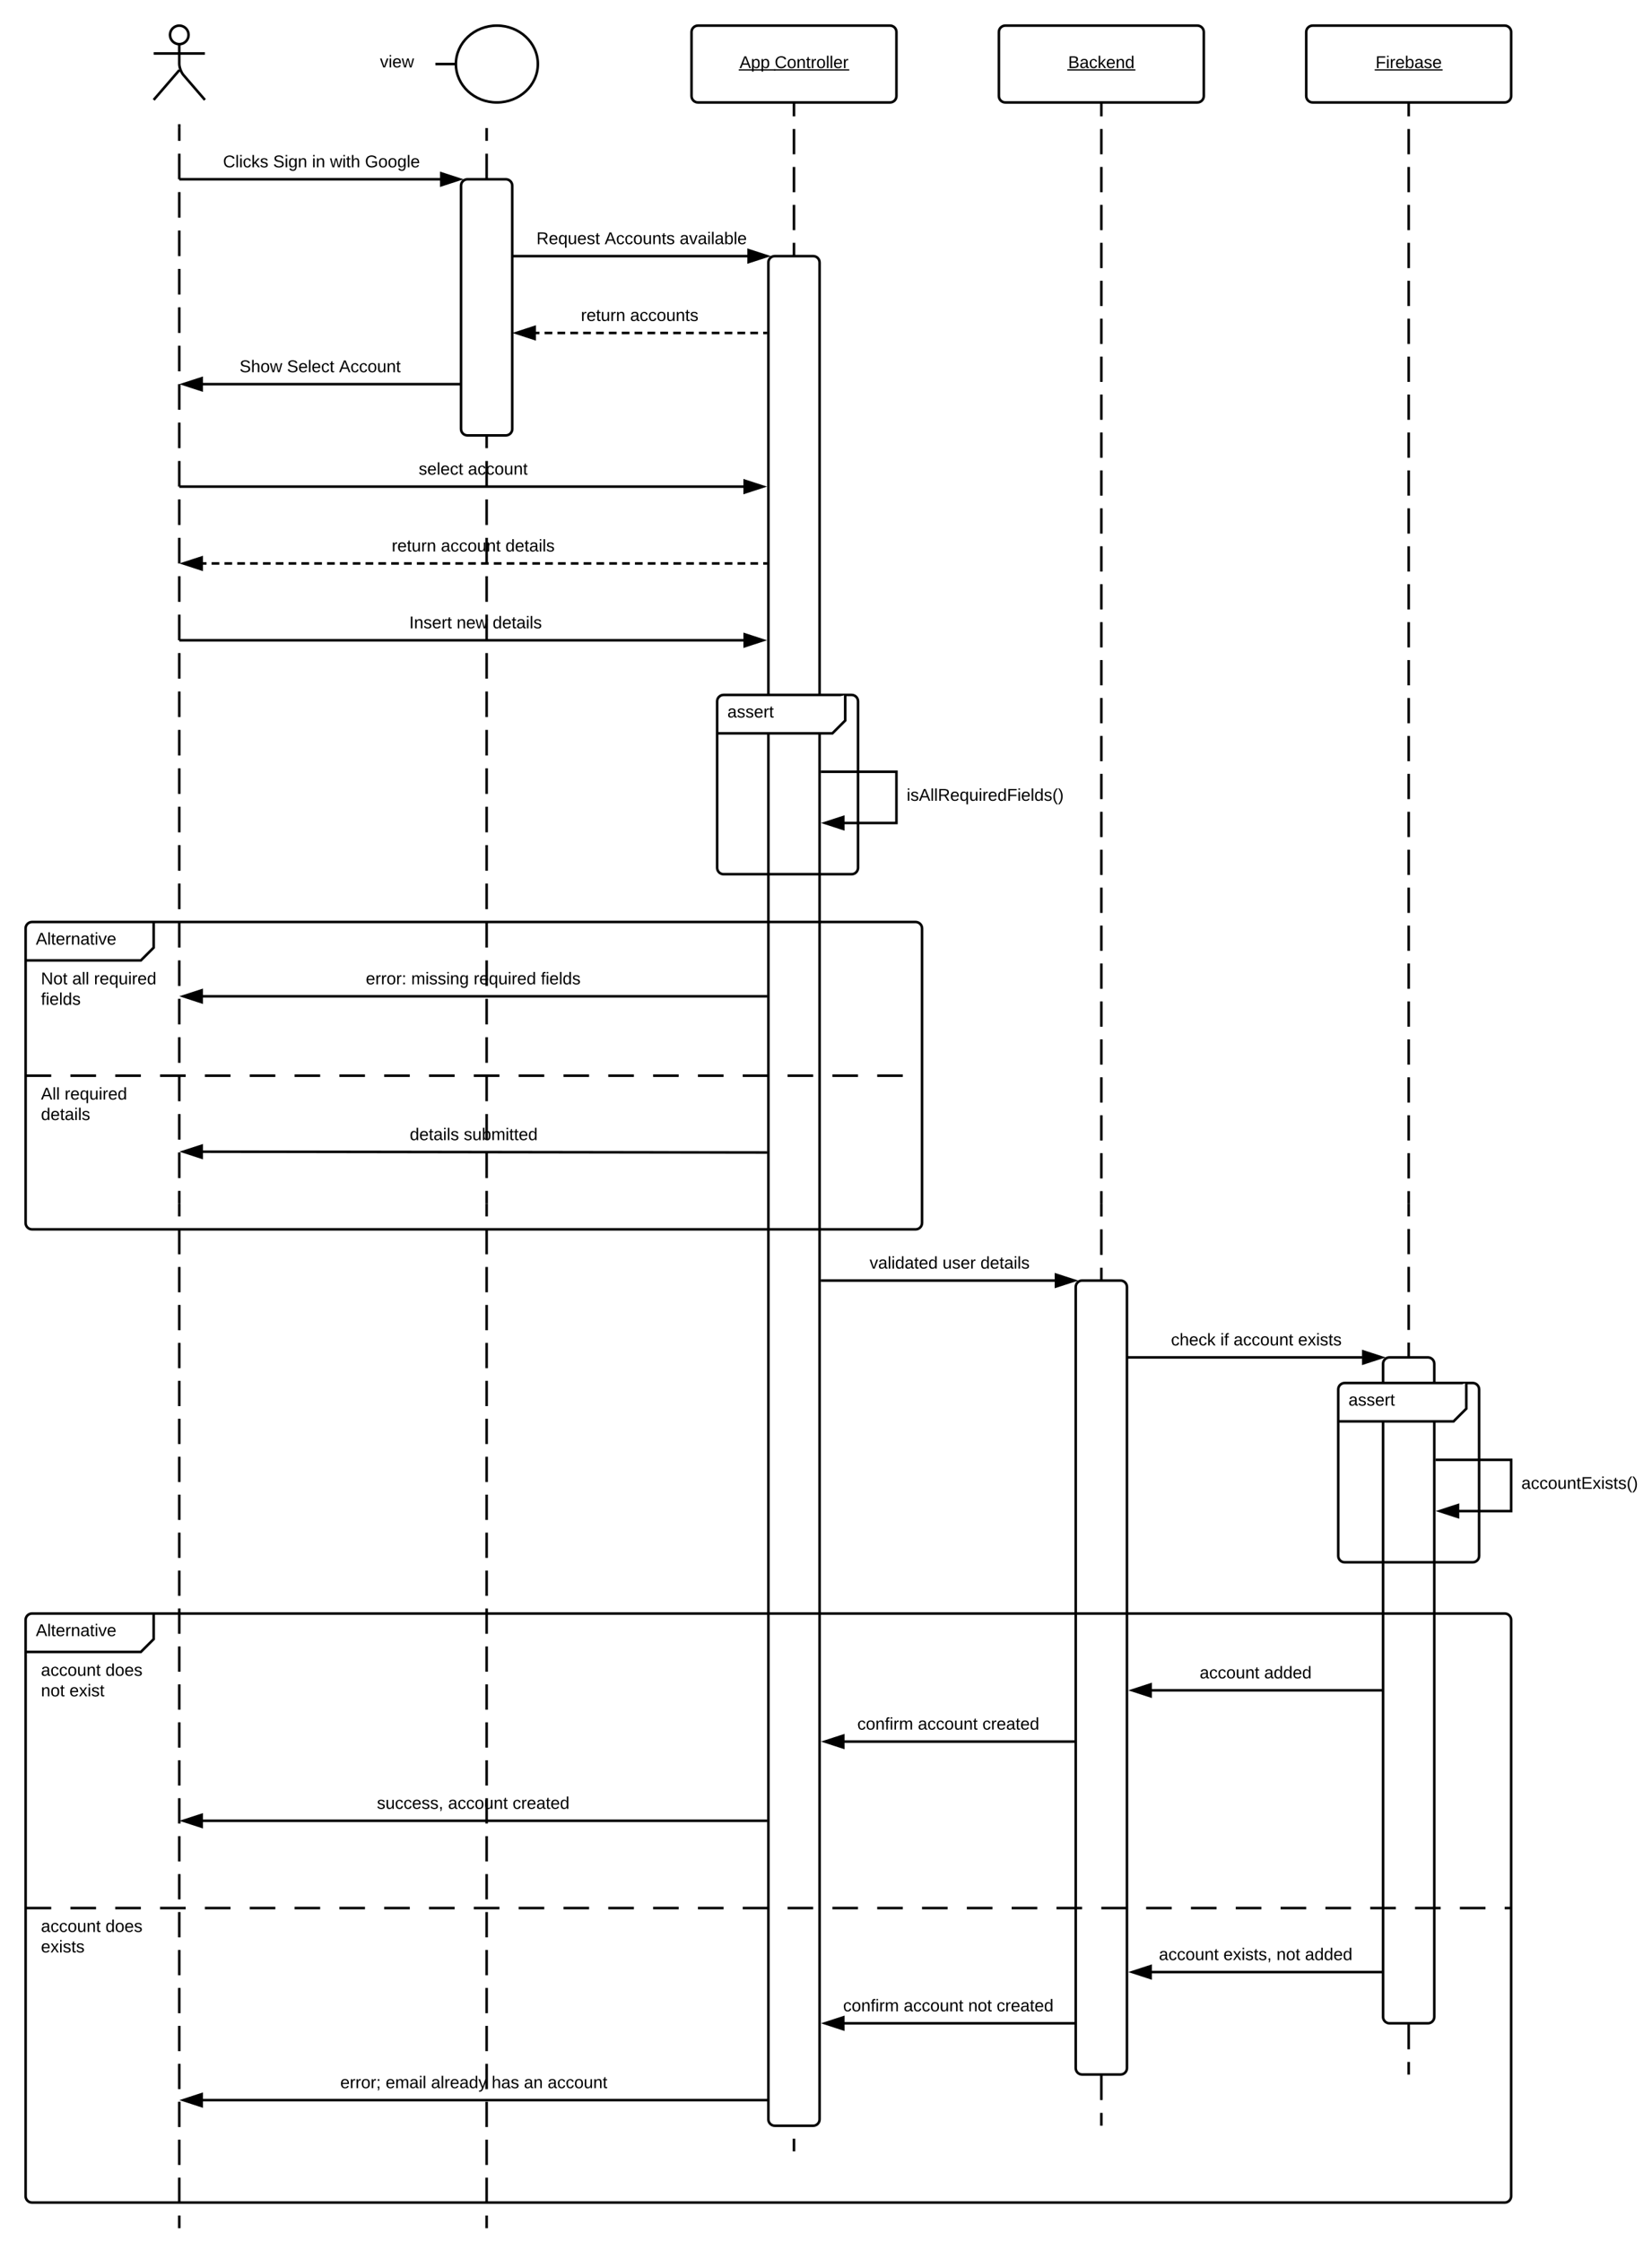 <svg xmlns="http://www.w3.org/2000/svg" xmlns:xlink="http://www.w3.org/1999/xlink" xmlns:lucid="lucid" width="1290" height="1751"><g transform="translate(-12 3760)" lucid:page-tab-id="0_0"><path d="M632-2820v740" fill="none"/><path d="M632-2820v9.87m0 9.86v19.74m0 9.86v19.74m0 9.86v19.74m0 9.86v19.74m0 9.86v19.74m0 9.86v19.74m0 9.86v19.74m0 9.86v19.74m0 9.86v19.74m0 9.86v19.74m0 9.86v19.74m0 9.86v19.74m0 9.86v19.74m0 9.86v19.74m0 9.86v19.74m0 9.86v19.74m0 9.86v19.74m0 9.86v19.74m0 9.86v19.74m0 9.86v19.74m0 9.86v19.74m0 9.86v19.74m0 9.86v19.74m0 9.86v19.74m0 9.86v9.87" stroke="#000" stroke-width="2" fill="none"/><path d="M159.25-3732.75c0 4-3.25 7.25-7.25 7.25s-7.25-3.25-7.25-7.25S148-3740 152-3740s7.25 3.25 7.25 7.25z" stroke="#000" stroke-width="2" fill="#fff"/><path d="M132-3735c0-2.76 2.24-5 5-5h30c2.76 0 5 2.24 5 5v48c0 2.76-2.24 5-5 5h-30c-2.76 0-5-2.24-5-5z" fill="none"/><path d="M152-3725.5v15.3c0 2.76 1.46 6.7 3.26 8.8L172-3682m-20-23.2l-20 23.2m0-36.25h40" stroke="#000" stroke-width="2" fill="none"/><path d="M152-3660v840" fill="none"/><path d="M152-3660v10m0 10v20m0 10v20m0 10v20m0 10v20m0 10v20m0 10v20m0 10v20m0 10v20m0 10v20m0 10v20m0 10v20m0 10v20m0 10v20m0 10v20m0 10v20m0 10v20m0 10v20m0 10v20m0 10v20m0 10v20m0 10v20m0 10v20m0 10v20m0 10v20m0 10v20m0 10v20m0 10v20m0 10v10" stroke="#000" stroke-width="2" fill="none"/><path d="M153-3660h-2v-3h2z"/><path d="M352-3710h16m64 0c0 16.57-14.33 30-32 30s-32-13.43-32-30 14.33-30 32-30 32 13.43 32 30z" stroke="#000" stroke-width="2" fill="#fff"/><path d="M352-3711.2h16v2.4h-16z" fill="none"/><path d="M552-3735c0-2.76 2.24-5 5-5h150c2.76 0 5 2.24 5 5v50c0 2.76-2.24 5-5 5H557c-2.76 0-5-2.24-5-5z" stroke="#000" stroke-width="2" fill="#fff"/><use xlink:href="#a" transform="matrix(1,0,0,1,552,-3740) translate(37.505 33.167)"/><use xlink:href="#b" transform="matrix(1,0,0,1,552,-3740) translate(64.912 33.167)"/><path d="M792-3735c0-2.76 2.24-5 5-5h150c2.76 0 5 2.24 5 5v50c0 2.76-2.24 5-5 5H797c-2.76 0-5-2.24-5-5z" stroke="#000" stroke-width="2" fill="#fff"/><use xlink:href="#c" transform="matrix(1,0,0,1,792,-3740) translate(54.079 33.167)"/><path d="M1032-3735c0-2.76 2.24-5 5-5h150c2.76 0 5 2.24 5 5v50c0 2.76-2.24 5-5 5h-150c-2.76 0-5-2.24-5-5z" stroke="#000" stroke-width="2" fill="#fff"/><use xlink:href="#d" transform="matrix(1,0,0,1,1032,-3740) translate(54.135 33.167)"/><path d="M392-3660v840" fill="none"/><path d="M392-3660v10m0 10v20m0 10v20m0 10v20m0 10v20m0 10v20m0 10v20m0 10v20m0 10v20m0 10v20m0 10v20m0 10v20m0 10v20m0 10v20m0 10v20m0 10v20m0 10v20m0 10v20m0 10v20m0 10v20m0 10v20m0 10v20m0 10v20m0 10v20m0 10v20m0 10v20m0 10v20m0 10v20m0 10v10" stroke="#000" stroke-width="2" fill="none"/><path d="M632-3679v859" fill="none"/><path d="M632-3679v9.87m0 9.88v19.74m0 9.87v19.74m0 9.9v19.74m0 9.87v19.76m0 9.87v19.75m0 9.87v19.75m0 9.87v19.75m0 9.87v19.74m0 9.87v19.76m0 9.87v19.75m0 9.87v19.75m0 9.87v19.75m0 9.88v19.74m0 9.88v19.74m0 9.88v19.74m0 9.88v19.74m0 9.88v19.75m0 9.87v19.75m0 9.87v19.75m0 9.87v19.75m0 9.86v19.75m0 9.88v19.75m0 9.87v19.75m0 9.87v19.75m0 9.87v19.75m0 9.86v19.75m0 9.9v19.73m0 9.88v19.75m0 9.88v9.87" stroke="#000" stroke-width="2" fill="none"/><path d="M633-3679h-2v-1h2z"/><path d="M612-3555c0-2.76 2.24-5 5-5h30c2.76 0 5 2.24 5 5v1450c0 2.76-2.24 5-5 5h-30c-2.76 0-5-2.24-5-5z" stroke="#000" stroke-width="2" fill="#fff"/><path d="M872-3679v859" fill="none"/><path d="M872-3679v9.87m0 9.88v19.74m0 9.87v19.74m0 9.9v19.74m0 9.87v19.76m0 9.87v19.75m0 9.87v19.75m0 9.87v19.75m0 9.87v19.74m0 9.87v19.76m0 9.87v19.75m0 9.87v19.75m0 9.87v19.75m0 9.88v19.74m0 9.88v19.74m0 9.88v19.74m0 9.88v19.74m0 9.88v19.75m0 9.87v19.75m0 9.87v19.75m0 9.87v19.75m0 9.86v19.75m0 9.88v19.75m0 9.87v19.75m0 9.87v19.75m0 9.87v19.75m0 9.86v19.75m0 9.9v19.73m0 9.88v19.75m0 9.88v9.87" stroke="#000" stroke-width="2" fill="none"/><path d="M873-3679h-2v-1h2z"/><path d="M1112-3679v859" fill="none"/><path d="M1112-3679v9.87m0 9.88v19.74m0 9.87v19.74m0 9.9v19.74m0 9.87v19.76m0 9.87v19.75m0 9.87v19.75m0 9.87v19.75m0 9.87v19.74m0 9.87v19.76m0 9.87v19.75m0 9.87v19.75m0 9.87v19.75m0 9.88v19.74m0 9.88v19.74m0 9.88v19.74m0 9.88v19.74m0 9.88v19.75m0 9.87v19.75m0 9.87v19.75m0 9.87v19.75m0 9.86v19.75m0 9.88v19.75m0 9.87v19.75m0 9.87v19.75m0 9.87v19.75m0 9.86v19.75m0 9.9v19.73m0 9.88v19.75m0 9.88v9.87" stroke="#000" stroke-width="2" fill="none"/><path d="M1113-3679h-2v-1h2z"/><path d="M152-3620h203.84" stroke="#000" stroke-width="2" fill="none"/><path d="M370.84-3620l-14.27 4.64v-9.28z" stroke="#000" stroke-width="2"/><use xlink:href="#e" transform="matrix(1,0,0,1,186.148,-3640) translate(0 10.667)"/><use xlink:href="#f" transform="matrix(1,0,0,1,186.148,-3640) translate(39.148 10.667)"/><use xlink:href="#g" transform="matrix(1,0,0,1,186.148,-3640) translate(69.481 10.667)"/><use xlink:href="#h" transform="matrix(1,0,0,1,186.148,-3640) translate(83.519 10.667)"/><use xlink:href="#i" transform="matrix(1,0,0,1,186.148,-3640) translate(110.852 10.667)"/><path d="M372-3615c0-2.76 2.24-5 5-5h30c2.76 0 5 2.24 5 5v190c0 2.76-2.24 5-5 5h-30c-2.76 0-5-2.24-5-5z" stroke="#000" stroke-width="2" fill="#fff"/><path d="M292-3735c0-2.76 2.24-5 5-5h50c2.76 0 5 2.24 5 5v50c0 2.76-2.24 5-5 5h-50c-2.76 0-5-2.24-5-5z" stroke="#000" stroke-opacity="0" stroke-width="2" fill="#fff" fill-opacity="0"/><use xlink:href="#j" transform="matrix(1,0,0,1,297,-3735) translate(11.704 27.667)"/><path d="M152-2820v800" fill="none"/><path d="M152-2820v9.88m0 9.87v19.76m0 9.88v19.76m0 9.87v19.77m0 9.87v19.76m0 9.87v19.75m0 9.88v19.75m0 9.88v19.75m0 9.88v19.75m0 9.9v19.74m0 9.88v19.75m0 9.88v19.75m0 9.88v19.75m0 9.88v19.76m0 9.88v19.75m0 9.87v19.75m0 9.88v19.75m0 9.88v19.75m0 9.88v19.75m0 9.9v19.74m0 9.88v19.75m0 9.88v19.75m0 9.88v19.75m0 9.87v19.76m0 9.87v19.76m0 9.86v19.76m0 9.87v19.75m0 9.87v9.88" stroke="#000" stroke-width="2" fill="none"/><path d="M872-2820v720" fill="none"/><path d="M872-2820v10m0 10v20m0 10v20m0 10v20m0 10v20m0 10v20m0 10v20m0 10v20m0 10v20m0 10v20m0 10v20m0 10v20m0 10v20m0 10v20m0 10v20m0 10v20m0 10v20m0 10v20m0 10v20m0 10v20m0 10v20m0 10v20m0 10v20m0 10v20m0 10v10" stroke="#000" stroke-width="2" fill="none"/><path d="M1112-2820v680" fill="none"/><path d="M1112-2820v9.86m0 9.85v19.72m0 9.86v19.7m0 9.86v19.7m0 9.87v19.72m0 9.85v19.7m0 9.87v19.7m0 9.86v19.7m0 9.87v19.7m0 9.86v19.7m0 9.87v19.7m0 9.86v19.7m0 9.87v19.7m0 9.86v19.7m0 9.86v19.7m0 9.86v19.7m0 9.87v19.7m0 9.85v19.7m0 9.87v19.7m0 9.86v19.7m0 9.87v19.7m0 9.86v19.72m0 9.86v19.7m0 9.86v9.86" stroke="#000" stroke-width="2" fill="none"/><path d="M392-2820v800" fill="none"/><path d="M392-2820v9.88m0 9.87v19.76m0 9.88v19.76m0 9.87v19.77m0 9.87v19.76m0 9.87v19.75m0 9.88v19.75m0 9.88v19.75m0 9.88v19.75m0 9.9v19.74m0 9.88v19.75m0 9.88v19.75m0 9.88v19.75m0 9.88v19.76m0 9.88v19.75m0 9.87v19.75m0 9.88v19.75m0 9.88v19.75m0 9.88v19.75m0 9.9v19.74m0 9.88v19.75m0 9.88v19.75m0 9.88v19.75m0 9.87v19.76m0 9.87v19.76m0 9.86v19.76m0 9.87v19.75m0 9.87v9.88M412-3560h183.84" stroke="#000" stroke-width="2" fill="none"/><path d="M610.84-3560l-14.27 4.64v-9.28z"/><path d="M614.07-3560l-18.5 6v-12zm-16.5 3.26l10.03-3.26-10.03-3.26z"/><use xlink:href="#k" transform="matrix(1,0,0,1,430.888,-3580) translate(0 10.667)"/><use xlink:href="#l" transform="matrix(1,0,0,1,430.888,-3580) translate(53.296 10.667)"/><use xlink:href="#m" transform="matrix(1,0,0,1,430.888,-3580) translate(111.815 10.667)"/><path d="M430.24-3500H611" fill="none"/><path d="M430.24-3500h3m4.03 0h6.02m4 0h6.03m4.02 0h6.03m4 0h6.04m4.02 0h6.02m4.02 0h6.02m4.02 0h6.03m4 0h6.04m4 0h6.03m4.02 0h6.02m4.02 0h6.02m4 0h6.04m4.02 0h6.02m4.02 0h6.02m4.02 0h6.03m4 0h6.03m4 0h6.04m4.02 0h3" stroke="#000" stroke-width="2" fill="none"/><path d="M415.24-3500l14.26-4.64v9.28z" stroke="#000" stroke-width="2"/><path d="M612-3499h-1v-2h1z"/><use xlink:href="#n" transform="matrix(1,0,0,1,465.611,-3520) translate(0 10.667)"/><use xlink:href="#o" transform="matrix(1,0,0,1,465.611,-3520) translate(38.444 10.667)"/><path d="M170.24-3460H372" stroke="#000" stroke-width="2" fill="none"/><path d="M155.24-3460l14.26-4.64v9.28z" stroke="#000" stroke-width="2"/><use xlink:href="#p" transform="matrix(1,0,0,1,199.074,-3480) translate(0 10.667)"/><use xlink:href="#q" transform="matrix(1,0,0,1,199.074,-3480) translate(37 10.667)"/><use xlink:href="#r" transform="matrix(1,0,0,1,199.074,-3480) translate(77.704 10.667)"/><path d="M152-3380h440.76" stroke="#000" stroke-width="2" fill="none"/><path d="M607.76-3380l-14.26 4.64v-9.28z"/><path d="M611-3380l-18.5 6v-12zm-16.5 3.26l10.03-3.26-10.03-3.26z"/><use xlink:href="#s" transform="matrix(1,0,0,1,338.926,-3400) translate(0 10.667)"/><use xlink:href="#t" transform="matrix(1,0,0,1,338.926,-3400) translate(38.481 10.667)"/><path d="M170.24-3320H611" fill="none"/><path d="M170.24-3320h3m4 0h6.02m4 0h6.02m4 0h6m4.02 0h6m4.02 0h6m4.02 0h6m4 0h6.02m4 0h6.02m4 0h6.02m4 0h6m4.02 0h6m4.02 0h6m4.02 0h6m4 0h6.02m4 0h6.02m4 0h6.02m4 0h6.02m4 0h6m4.02 0h6m4.02 0h6m4.02 0h6m4 0h6.02m4 0h6.02m4 0h6.02m4 0h6.02m4 0h6m4.02 0h6m4.02 0h6m4 0h6.02m4 0h6.02m4 0h6.02m4 0h6.02m4 0h6m4.02 0h6m4.02 0h6m4.02 0h6m4 0h6.02m4 0h6.02m4 0h6.02m4 0h6.02m4 0h6m4.02 0h6m4.02 0h6m4 0H611" stroke="#000" stroke-width="2" fill="none"/><path d="M155.24-3320l14.26-4.64v9.28z" stroke="#000" stroke-width="2"/><path d="M612-3319h-1v-2h1z"/><use xlink:href="#n" transform="matrix(1,0,0,1,317.87,-3340) translate(0 10.667)"/><use xlink:href="#u" transform="matrix(1,0,0,1,317.87,-3340) translate(38.444 10.667)"/><use xlink:href="#v" transform="matrix(1,0,0,1,317.87,-3340) translate(88.815 10.667)"/><path d="M152-3260h440.76" stroke="#000" stroke-width="2" fill="none"/><path d="M607.76-3260l-14.26 4.64v-9.28z" stroke="#000" stroke-width="2"/><use xlink:href="#w" transform="matrix(1,0,0,1,327.87,-3280) translate(0 10.667)"/><use xlink:href="#x" transform="matrix(1,0,0,1,327.87,-3280) translate(3.704 10.667)"/><use xlink:href="#y" transform="matrix(1,0,0,1,327.87,-3280) translate(40.704 10.667)"/><use xlink:href="#v" transform="matrix(1,0,0,1,327.87,-3280) translate(68.815 10.667)"/><path d="M572-3212.33c0-2.76 2.24-5 5-5h90c2.76 0 5 2.24 5 5v10c0 2.76-1.58 6.58-3.54 8.53l-2.92 2.93c-1.96 1.95-5.78 3.54-8.54 3.54h-80c-2.76 0-5-2.24-5-5z" fill="#fff"/><path d="M572-3212.33c0-2.76 2.24-5 5-5h100c2.76 0 5 2.24 5 5v130c0 2.76-2.24 5-5 5H577c-2.76 0-5-2.24-5-5z" stroke="#000" stroke-width="2" fill="none"/><path d="M672-3217.33v20l-10 10h-90" stroke="#000" stroke-width="2" fill="#fff"/><use xlink:href="#z" transform="matrix(1,0,0,1,580,-3217.333) translate(0 17.667)"/><path d="M653-3157.33h59v40h-40.76" stroke="#000" stroke-width="2" fill="none"/><path d="M656.24-3117.33l14.26-4.64v9.27z" stroke="#000" stroke-width="2"/><use xlink:href="#A" transform="matrix(1,0,0,1,720,-3145.333) translate(0 10.667)"/><path d="M32-3035c0-2.76 2.24-5 5-5h90c2.76 0 5 2.24 5 5v10c0 2.76-1.58 6.58-3.54 8.54l-2.92 2.92c-1.96 1.96-5.78 3.54-8.54 3.54H37c-2.76 0-5-2.24-5-5z" fill="#fff"/><path d="M132-3040v20l-10 10H32" stroke="#000" stroke-width="2" fill="none"/><path d="M32-3035c0-2.76 2.24-5 5-5h690c2.76 0 5 2.24 5 5v230c0 2.76-2.24 5-5 5H37c-2.76 0-5-2.24-5-5zM32-2920h20m15 0h20m15 0h20m15 0h20m15 0h20m15 0h20m15 0h20m15 0h20m15 0h20m15 0h20m15 0h20m15 0h20m15 0h20m15 0h20m15 0h20m15 0h20m15 0h20m15 0h20m15 0h20m15 0h20" stroke="#000" stroke-width="2" fill="none"/><use xlink:href="#B" transform="matrix(1,0,0,1,40,-3040) translate(0 17.667)"/><use xlink:href="#C" transform="matrix(1,0,0,1,44,-3002) translate(0 10.667)"/><use xlink:href="#D" transform="matrix(1,0,0,1,44,-3002) translate(24.407 10.667)"/><use xlink:href="#E" transform="matrix(1,0,0,1,44,-3002) translate(41.37 10.667)"/><use xlink:href="#F" transform="matrix(1,0,0,1,44,-3002) translate(0 26.667)"/><use xlink:href="#G" transform="matrix(1,0,0,1,44,-2912) translate(0 10.667)"/><use xlink:href="#H" transform="matrix(1,0,0,1,44,-2912) translate(18.444 10.667)"/><use xlink:href="#I" transform="matrix(1,0,0,1,44,-2912) translate(0 26.667)"/><path d="M611-2982H170.24" stroke="#000" stroke-width="2" fill="none"/><path d="M155.24-2982l14.26-4.64v9.28z" stroke="#000" stroke-width="2"/><use xlink:href="#J" transform="matrix(1,0,0,1,297.63,-3002) translate(0 10.667)"/><use xlink:href="#K" transform="matrix(1,0,0,1,297.63,-3002) translate(35.444 10.667)"/><use xlink:href="#L" transform="matrix(1,0,0,1,297.63,-3002) translate(84.222 10.667)"/><use xlink:href="#M" transform="matrix(1,0,0,1,297.63,-3002) translate(136.704 10.667)"/><path d="M611-2860l-440.76-.64" stroke="#000" stroke-width="2" fill="none"/><path d="M155.24-2860.66l14.27-4.62v9.27z" stroke="#000" stroke-width="2"/><use xlink:href="#N" transform="matrix(1,0,0,1,331.98,-2880.333) translate(0 10.667)"/><use xlink:href="#O" transform="matrix(1,0,0,1,331.98,-2880.333) translate(42.148 10.667)"/><path d="M653-2760h182.84" stroke="#000" stroke-width="2" fill="none"/><path d="M850.84-2760l-14.27 4.64v-9.28z"/><path d="M854.07-2760l-18.5 6v-12zm-16.5 3.26l10.03-3.26-10.03-3.26z"/><use xlink:href="#P" transform="matrix(1,0,0,1,691.036,-2780) translate(0 10.667)"/><use xlink:href="#Q" transform="matrix(1,0,0,1,691.036,-2780) translate(56.963 10.667)"/><use xlink:href="#R" transform="matrix(1,0,0,1,691.036,-2780) translate(86.556 10.667)"/><path d="M852-2755c0-2.76 2.24-5 5-5h30c2.76 0 5 2.24 5 5v610c0 2.76-2.24 5-5 5h-30c-2.76 0-5-2.24-5-5z" stroke="#000" stroke-width="2" fill="#fff"/><path d="M892-2700h183.84" stroke="#000" stroke-width="2" fill="none"/><path d="M1090.84-2700l-14.27 4.64v-9.28z" stroke="#000" stroke-width="2"/><use xlink:href="#S" transform="matrix(1,0,0,1,926.407,-2720) translate(0 10.667)"/><use xlink:href="#T" transform="matrix(1,0,0,1,926.407,-2720) translate(38.519 10.667)"/><use xlink:href="#U" transform="matrix(1,0,0,1,926.407,-2720) translate(48.852 10.667)"/><use xlink:href="#V" transform="matrix(1,0,0,1,926.407,-2720) translate(99.222 10.667)"/><path d="M1133-2620h59v40h-40.76" stroke="#000" stroke-width="2" fill="none"/><path d="M1136.24-2580l14.26-4.64v9.28z" stroke="#000" stroke-width="2"/><use xlink:href="#W" transform="matrix(1,0,0,1,1200,-2608) translate(0 10.667)"/><path d="M1092-2695c0-2.76 2.24-5 5-5h30c2.76 0 5 2.24 5 5v510c0 2.76-2.24 5-5 5h-30c-2.76 0-5-2.24-5-5z" stroke="#000" stroke-width="2" fill="#fff"/><path d="M1057-2675c0-2.76 2.24-5 5-5h90c2.76 0 5 2.24 5 5v10c0 2.76-1.58 6.58-3.54 8.54l-2.92 2.92c-1.96 1.96-5.78 3.54-8.54 3.54h-80c-2.76 0-5-2.24-5-5z" fill="#fff"/><path d="M1057-2675c0-2.76 2.24-5 5-5h100c2.76 0 5 2.24 5 5v130c0 2.76-2.24 5-5 5h-100c-2.76 0-5-2.24-5-5z" stroke="#000" stroke-width="2" fill="none"/><path d="M1157-2680v20l-10 10h-90" stroke="#000" stroke-width="2" fill="#fff"/><g><use xlink:href="#z" transform="matrix(1,0,0,1,1065,-2680) translate(0 17.667)"/></g><path d="M32-2495c0-2.76 2.24-5 5-5h90c2.76 0 5 2.24 5 5v10c0 2.76-1.58 6.58-3.54 8.54l-2.92 2.92c-1.96 1.96-5.78 3.54-8.54 3.54H37c-2.76 0-5-2.24-5-5z" fill="#fff"/><path d="M132-2500v20l-10 10H32" stroke="#000" stroke-width="2" fill="none"/><path d="M32-2495c0-2.76 2.24-5 5-5h1150c2.76 0 5 2.24 5 5v450c0 2.76-2.24 5-5 5H37c-2.76 0-5-2.24-5-5zM32-2270h20m15 0h20m15 0h20m15 0h20m15 0h20m15 0h20m15 0h20m15 0h20m15 0h20m15 0h20m15 0h20m15 0h20m15 0h20m15 0h20m15 0h20m15 0h20m15 0h20m15 0h20m15 0h20m15 0h20m15 0h20m15 0h20m15 0h20m15 0h20m15 0h20m15 0h20m15 0h20m15 0h20m15 0h20m15 0h20m15 0h20m15 0h20m15 0h20m15 0h5" stroke="#000" stroke-width="2" fill="none"/><g><use xlink:href="#B" transform="matrix(1,0,0,1,40,-2500) translate(0 17.667)"/></g><g><use xlink:href="#X" transform="matrix(1,0,0,1,44,-2462) translate(0 10.667)"/><use xlink:href="#Y" transform="matrix(1,0,0,1,44,-2462) translate(50.37 10.667)"/><use xlink:href="#Z" transform="matrix(1,0,0,1,44,-2462) translate(0 26.667)"/><use xlink:href="#aa" transform="matrix(1,0,0,1,44,-2462) translate(22.222 26.667)"/></g><g><use xlink:href="#ab" transform="matrix(1,0,0,1,44,-2262) translate(0 10.667)"/><use xlink:href="#ac" transform="matrix(1,0,0,1,44,-2262) translate(50.37 10.667)"/><use xlink:href="#ad" transform="matrix(1,0,0,1,44,-2262) translate(0 26.667)"/></g><path d="M1092-2440H911.24" stroke="#000" stroke-width="2" fill="none"/><path d="M896.24-2440l14.26-4.64v9.28z" stroke="#000" stroke-width="2"/><g><use xlink:href="#X" transform="matrix(1,0,0,1,948.796,-2460) translate(0 10.667)"/><use xlink:href="#ae" transform="matrix(1,0,0,1,948.796,-2460) translate(50.37 10.667)"/></g><path d="M852-2400H671.24" stroke="#000" stroke-width="2" fill="none"/><path d="M656.24-2400l14.26-4.64v9.28z" stroke="#000" stroke-width="2"/><g><use xlink:href="#af" transform="matrix(1,0,0,1,681.463,-2420) translate(0 10.667)"/><use xlink:href="#U" transform="matrix(1,0,0,1,681.463,-2420) translate(47.296 10.667)"/><use xlink:href="#ag" transform="matrix(1,0,0,1,681.463,-2420) translate(97.667 10.667)"/></g><path d="M611-2338.14H170.24" stroke="#000" stroke-width="2" fill="none"/><path d="M155.24-2338.14l14.26-4.63v9.27z" stroke="#000" stroke-width="2"/><g><use xlink:href="#ah" transform="matrix(1,0,0,1,306.333,-2358.137) translate(0 10.667)"/><use xlink:href="#u" transform="matrix(1,0,0,1,306.333,-2358.137) translate(55.556 10.667)"/><use xlink:href="#ai" transform="matrix(1,0,0,1,306.333,-2358.137) translate(105.926 10.667)"/></g><path d="M1092-2220H911.24" stroke="#000" stroke-width="2" fill="none"/><path d="M896.24-2220l14.26-4.64v9.28z" stroke="#000" stroke-width="2"/><g><use xlink:href="#X" transform="matrix(1,0,0,1,916.963,-2240) translate(0 10.667)"/><use xlink:href="#aj" transform="matrix(1,0,0,1,916.963,-2240) translate(50.37 10.667)"/><use xlink:href="#ak" transform="matrix(1,0,0,1,916.963,-2240) translate(91.815 10.667)"/><use xlink:href="#ae" transform="matrix(1,0,0,1,916.963,-2240) translate(114.037 10.667)"/></g><path d="M671.24-2180H852" stroke="#000" stroke-width="2" fill="none"/><path d="M656.24-2180l14.26-4.64v9.28z" stroke="#000" stroke-width="2"/><g><use xlink:href="#af" transform="matrix(1,0,0,1,670.352,-2200) translate(0 10.667)"/><use xlink:href="#U" transform="matrix(1,0,0,1,670.352,-2200) translate(47.296 10.667)"/><use xlink:href="#ak" transform="matrix(1,0,0,1,670.352,-2200) translate(97.667 10.667)"/><use xlink:href="#ag" transform="matrix(1,0,0,1,670.352,-2200) translate(119.889 10.667)"/></g><path d="M612-2120H170.24" stroke="#000" stroke-width="2" fill="none"/><path d="M155.24-2120l14.26-4.64v9.28z" stroke="#000" stroke-width="2"/><g><use xlink:href="#al" transform="matrix(1,0,0,1,277.704,-2140) translate(0 10.667)"/><use xlink:href="#am" transform="matrix(1,0,0,1,277.704,-2140) translate(35.444 10.667)"/><use xlink:href="#an" transform="matrix(1,0,0,1,277.704,-2140) translate(70.889 10.667)"/><use xlink:href="#ao" transform="matrix(1,0,0,1,277.704,-2140) translate(118.222 10.667)"/><use xlink:href="#ap" transform="matrix(1,0,0,1,277.704,-2140) translate(143.407 10.667)"/><use xlink:href="#t" transform="matrix(1,0,0,1,277.704,-2140) translate(161.926 10.667)"/></g><defs><path d="M205 0l-28-72H64L36 0H1l101-248h38L239 0h-34zm-38-99l-47-123c-12 45-31 82-46 123h93" id="aq"/><path d="M115-194c55 1 70 41 70 98S169 2 115 4C84 4 66-9 55-30l1 105H24l-1-265h31l2 30c10-21 28-34 59-34zm-8 174c40 0 45-34 45-75s-6-73-45-74c-42 0-51 32-51 76 0 43 10 73 51 73" id="ar"/><g id="a"><use transform="matrix(0.037,0,0,0.037,0,0)" xlink:href="#aq"/><use transform="matrix(0.037,0,0,0.037,8.889,0)" xlink:href="#ar"/><use transform="matrix(0.037,0,0,0.037,16.296,0)" xlink:href="#ar"/><path d="M-.67.92h28.74v.98H-.67z"/></g><path d="M212-179c-10-28-35-45-73-45-59 0-87 40-87 99 0 60 29 101 89 101 43 0 62-24 78-52l27 14C228-24 195 4 139 4 59 4 22-46 18-125c-6-104 99-153 187-111 19 9 31 26 39 46" id="as"/><path d="M100-194c62-1 85 37 85 99 1 63-27 99-86 99S16-35 15-95c0-66 28-99 85-99zM99-20c44 1 53-31 53-75 0-43-8-75-51-75s-53 32-53 75 10 74 51 75" id="at"/><path d="M117-194c89-4 53 116 60 194h-32v-121c0-31-8-49-39-48C34-167 62-67 57 0H25l-1-190h30c1 10-1 24 2 32 11-22 29-35 61-36" id="au"/><path d="M59-47c-2 24 18 29 38 22v24C64 9 27 4 27-40v-127H5v-23h24l9-43h21v43h35v23H59v120" id="av"/><path d="M114-163C36-179 61-72 57 0H25l-1-190h30c1 12-1 29 2 39 6-27 23-49 58-41v29" id="aw"/><path d="M24 0v-261h32V0H24" id="ax"/><path d="M100-194c63 0 86 42 84 106H49c0 40 14 67 53 68 26 1 43-12 49-29l28 8c-11 28-37 45-77 45C44 4 14-33 15-96c1-61 26-98 85-98zm52 81c6-60-76-77-97-28-3 7-6 17-6 28h103" id="ay"/><g id="b"><use transform="matrix(0.037,0,0,0.037,0,0)" xlink:href="#as"/><use transform="matrix(0.037,0,0,0.037,9.593,0)" xlink:href="#at"/><use transform="matrix(0.037,0,0,0.037,17,0)" xlink:href="#au"/><use transform="matrix(0.037,0,0,0.037,24.407,0)" xlink:href="#av"/><use transform="matrix(0.037,0,0,0.037,28.111,0)" xlink:href="#aw"/><use transform="matrix(0.037,0,0,0.037,32.519,0)" xlink:href="#at"/><use transform="matrix(0.037,0,0,0.037,39.926,0)" xlink:href="#ax"/><use transform="matrix(0.037,0,0,0.037,42.852,0)" xlink:href="#ax"/><use transform="matrix(0.037,0,0,0.037,45.778,0)" xlink:href="#ay"/><use transform="matrix(0.037,0,0,0.037,53.185,0)" xlink:href="#aw"/><path d="M-.67.92h58.93v.98H-.67z"/></g><path d="M160-131c35 5 61 23 61 61C221 17 115-2 30 0v-248c76 3 177-17 177 60 0 33-19 50-47 57zm-97-11c50-1 110 9 110-42 0-47-63-36-110-37v79zm0 115c55-2 124 14 124-45 0-56-70-42-124-44v89" id="az"/><path d="M141-36C126-15 110 5 73 4 37 3 15-17 15-53c-1-64 63-63 125-63 3-35-9-54-41-54-24 1-41 7-42 31l-33-3c5-37 33-52 76-52 45 0 72 20 72 64v82c-1 20 7 32 28 27v20c-31 9-61-2-59-35zM48-53c0 20 12 33 32 33 41-3 63-29 60-74-43 2-92-5-92 41" id="aA"/><path d="M96-169c-40 0-48 33-48 73s9 75 48 75c24 0 41-14 43-38l32 2c-6 37-31 61-74 61-59 0-76-41-82-99-10-93 101-131 147-64 4 7 5 14 7 22l-32 3c-4-21-16-35-41-35" id="aB"/><path d="M143 0L79-87 56-68V0H24v-261h32v163l83-92h37l-77 82L181 0h-38" id="aC"/><path d="M85-194c31 0 48 13 60 33l-1-100h32l1 261h-30c-2-10 0-23-3-31C134-8 116 4 85 4 32 4 16-35 15-94c0-66 23-100 70-100zm9 24c-40 0-46 34-46 75 0 40 6 74 45 74 42 0 51-32 51-76 0-42-9-74-50-73" id="aD"/><g id="c"><use transform="matrix(0.037,0,0,0.037,0,0)" xlink:href="#az"/><use transform="matrix(0.037,0,0,0.037,8.889,0)" xlink:href="#aA"/><use transform="matrix(0.037,0,0,0.037,16.296,0)" xlink:href="#aB"/><use transform="matrix(0.037,0,0,0.037,22.963,0)" xlink:href="#aC"/><use transform="matrix(0.037,0,0,0.037,29.63,0)" xlink:href="#ay"/><use transform="matrix(0.037,0,0,0.037,37.037,0)" xlink:href="#au"/><use transform="matrix(0.037,0,0,0.037,44.444,0)" xlink:href="#aD"/><path d="M-.67.92h53.2v.98H-.68z"/></g><path d="M63-220v92h138v28H63V0H30v-248h175v28H63" id="aE"/><path d="M24-231v-30h32v30H24zM24 0v-190h32V0H24" id="aF"/><path d="M115-194c53 0 69 39 70 98 0 66-23 100-70 100C84 3 66-7 56-30L54 0H23l1-261h32v101c10-23 28-34 59-34zm-8 174c40 0 45-34 45-75 0-40-5-75-45-74-42 0-51 32-51 76 0 43 10 73 51 73" id="aG"/><path d="M135-143c-3-34-86-38-87 0 15 53 115 12 119 90S17 21 10-45l28-5c4 36 97 45 98 0-10-56-113-15-118-90-4-57 82-63 122-42 12 7 21 19 24 35" id="aH"/><g id="d"><use transform="matrix(0.037,0,0,0.037,0,0)" xlink:href="#aE"/><use transform="matrix(0.037,0,0,0.037,8.111,0)" xlink:href="#aF"/><use transform="matrix(0.037,0,0,0.037,11.037,0)" xlink:href="#aw"/><use transform="matrix(0.037,0,0,0.037,15.444,0)" xlink:href="#ay"/><use transform="matrix(0.037,0,0,0.037,22.852,0)" xlink:href="#aG"/><use transform="matrix(0.037,0,0,0.037,30.259,0)" xlink:href="#aA"/><use transform="matrix(0.037,0,0,0.037,37.667,0)" xlink:href="#aH"/><use transform="matrix(0.037,0,0,0.037,44.333,0)" xlink:href="#ay"/><path d="M-.67.92H52.4v.98H-.67z"/></g><g id="e"><use transform="matrix(0.037,0,0,0.037,0,0)" xlink:href="#as"/><use transform="matrix(0.037,0,0,0.037,9.593,0)" xlink:href="#ax"/><use transform="matrix(0.037,0,0,0.037,12.519,0)" xlink:href="#aF"/><use transform="matrix(0.037,0,0,0.037,15.444,0)" xlink:href="#aB"/><use transform="matrix(0.037,0,0,0.037,22.111,0)" xlink:href="#aC"/><use transform="matrix(0.037,0,0,0.037,28.778,0)" xlink:href="#aH"/></g><path d="M185-189c-5-48-123-54-124 2 14 75 158 14 163 119 3 78-121 87-175 55-17-10-28-26-33-46l33-7c5 56 141 63 141-1 0-78-155-14-162-118-5-82 145-84 179-34 5 7 8 16 11 25" id="aI"/><path d="M177-190C167-65 218 103 67 71c-23-6-38-20-44-43l32-5c15 47 100 32 89-28v-30C133-14 115 1 83 1 29 1 15-40 15-95c0-56 16-97 71-98 29-1 48 16 59 35 1-10 0-23 2-32h30zM94-22c36 0 50-32 50-73 0-42-14-75-50-75-39 0-46 34-46 75s6 73 46 73" id="aJ"/><g id="f"><use transform="matrix(0.037,0,0,0.037,0,0)" xlink:href="#aI"/><use transform="matrix(0.037,0,0,0.037,8.889,0)" xlink:href="#aF"/><use transform="matrix(0.037,0,0,0.037,11.815,0)" xlink:href="#aJ"/><use transform="matrix(0.037,0,0,0.037,19.222,0)" xlink:href="#au"/></g><g id="g"><use transform="matrix(0.037,0,0,0.037,0,0)" xlink:href="#aF"/><use transform="matrix(0.037,0,0,0.037,2.926,0)" xlink:href="#au"/></g><path d="M206 0h-36l-40-164L89 0H53L-1-190h32L70-26l43-164h34l41 164 42-164h31" id="aK"/><path d="M106-169C34-169 62-67 57 0H25v-261h32l-1 103c12-21 28-36 61-36 89 0 53 116 60 194h-32v-121c2-32-8-49-39-48" id="aL"/><g id="h"><use transform="matrix(0.037,0,0,0.037,0,0)" xlink:href="#aK"/><use transform="matrix(0.037,0,0,0.037,9.593,0)" xlink:href="#aF"/><use transform="matrix(0.037,0,0,0.037,12.519,0)" xlink:href="#av"/><use transform="matrix(0.037,0,0,0.037,16.222,0)" xlink:href="#aL"/></g><path d="M143 4C61 4 22-44 18-125c-5-107 100-154 193-111 17 8 29 25 37 43l-32 9c-13-25-37-40-76-40-61 0-88 39-88 99 0 61 29 100 91 101 35 0 62-11 79-27v-45h-74v-28h105v86C228-13 192 4 143 4" id="aM"/><g id="i"><use transform="matrix(0.037,0,0,0.037,0,0)" xlink:href="#aM"/><use transform="matrix(0.037,0,0,0.037,10.37,0)" xlink:href="#at"/><use transform="matrix(0.037,0,0,0.037,17.778,0)" xlink:href="#at"/><use transform="matrix(0.037,0,0,0.037,25.185,0)" xlink:href="#aJ"/><use transform="matrix(0.037,0,0,0.037,32.593,0)" xlink:href="#ax"/><use transform="matrix(0.037,0,0,0.037,35.519,0)" xlink:href="#ay"/></g><path d="M108 0H70L1-190h34L89-25l56-165h34" id="aN"/><g id="j"><use transform="matrix(0.037,0,0,0.037,0,0)" xlink:href="#aN"/><use transform="matrix(0.037,0,0,0.037,6.667,0)" xlink:href="#aF"/><use transform="matrix(0.037,0,0,0.037,9.593,0)" xlink:href="#ay"/><use transform="matrix(0.037,0,0,0.037,17,0)" xlink:href="#aK"/></g><path d="M233-177c-1 41-23 64-60 70L243 0h-38l-65-103H63V0H30v-248c88 3 205-21 203 71zM63-129c60-2 137 13 137-47 0-61-80-42-137-45v92" id="aO"/><path d="M145-31C134-9 116 4 85 4 32 4 16-35 15-94c0-59 17-99 70-100 32-1 48 14 60 33 0-11-1-24 2-32h30l-1 268h-32zM93-21c41 0 51-33 51-76s-8-73-50-73c-40 0-46 35-46 75s5 74 45 74" id="aP"/><path d="M84 4C-5 8 30-112 23-190h32v120c0 31 7 50 39 49 72-2 45-101 50-169h31l1 190h-30c-1-10 1-25-2-33-11 22-28 36-60 37" id="aQ"/><g id="k"><use transform="matrix(0.037,0,0,0.037,0,0)" xlink:href="#aO"/><use transform="matrix(0.037,0,0,0.037,9.593,0)" xlink:href="#ay"/><use transform="matrix(0.037,0,0,0.037,17,0)" xlink:href="#aP"/><use transform="matrix(0.037,0,0,0.037,24.407,0)" xlink:href="#aQ"/><use transform="matrix(0.037,0,0,0.037,31.815,0)" xlink:href="#ay"/><use transform="matrix(0.037,0,0,0.037,39.222,0)" xlink:href="#aH"/><use transform="matrix(0.037,0,0,0.037,45.889,0)" xlink:href="#av"/></g><g id="l"><use transform="matrix(0.037,0,0,0.037,0,0)" xlink:href="#aq"/><use transform="matrix(0.037,0,0,0.037,8.889,0)" xlink:href="#aB"/><use transform="matrix(0.037,0,0,0.037,15.556,0)" xlink:href="#aB"/><use transform="matrix(0.037,0,0,0.037,22.222,0)" xlink:href="#at"/><use transform="matrix(0.037,0,0,0.037,29.63,0)" xlink:href="#aQ"/><use transform="matrix(0.037,0,0,0.037,37.037,0)" xlink:href="#au"/><use transform="matrix(0.037,0,0,0.037,44.444,0)" xlink:href="#av"/><use transform="matrix(0.037,0,0,0.037,48.148,0)" xlink:href="#aH"/></g><g id="m"><use transform="matrix(0.037,0,0,0.037,0,0)" xlink:href="#aA"/><use transform="matrix(0.037,0,0,0.037,7.407,0)" xlink:href="#aN"/><use transform="matrix(0.037,0,0,0.037,14.074,0)" xlink:href="#aA"/><use transform="matrix(0.037,0,0,0.037,21.481,0)" xlink:href="#aF"/><use transform="matrix(0.037,0,0,0.037,24.407,0)" xlink:href="#ax"/><use transform="matrix(0.037,0,0,0.037,27.333,0)" xlink:href="#aA"/><use transform="matrix(0.037,0,0,0.037,34.741,0)" xlink:href="#aG"/><use transform="matrix(0.037,0,0,0.037,42.148,0)" xlink:href="#ax"/><use transform="matrix(0.037,0,0,0.037,45.074,0)" xlink:href="#ay"/></g><g id="n"><use transform="matrix(0.037,0,0,0.037,0,0)" xlink:href="#aw"/><use transform="matrix(0.037,0,0,0.037,4.407,0)" xlink:href="#ay"/><use transform="matrix(0.037,0,0,0.037,11.815,0)" xlink:href="#av"/><use transform="matrix(0.037,0,0,0.037,15.519,0)" xlink:href="#aQ"/><use transform="matrix(0.037,0,0,0.037,22.926,0)" xlink:href="#aw"/><use transform="matrix(0.037,0,0,0.037,27.333,0)" xlink:href="#au"/></g><g id="o"><use transform="matrix(0.037,0,0,0.037,0,0)" xlink:href="#aA"/><use transform="matrix(0.037,0,0,0.037,7.407,0)" xlink:href="#aB"/><use transform="matrix(0.037,0,0,0.037,14.074,0)" xlink:href="#aB"/><use transform="matrix(0.037,0,0,0.037,20.741,0)" xlink:href="#at"/><use transform="matrix(0.037,0,0,0.037,28.148,0)" xlink:href="#aQ"/><use transform="matrix(0.037,0,0,0.037,35.556,0)" xlink:href="#au"/><use transform="matrix(0.037,0,0,0.037,42.963,0)" xlink:href="#av"/><use transform="matrix(0.037,0,0,0.037,46.667,0)" xlink:href="#aH"/></g><g id="p"><use transform="matrix(0.037,0,0,0.037,0,0)" xlink:href="#aI"/><use transform="matrix(0.037,0,0,0.037,8.889,0)" xlink:href="#aL"/><use transform="matrix(0.037,0,0,0.037,16.296,0)" xlink:href="#at"/><use transform="matrix(0.037,0,0,0.037,23.704,0)" xlink:href="#aK"/></g><g id="q"><use transform="matrix(0.037,0,0,0.037,0,0)" xlink:href="#aI"/><use transform="matrix(0.037,0,0,0.037,8.889,0)" xlink:href="#ay"/><use transform="matrix(0.037,0,0,0.037,16.296,0)" xlink:href="#ax"/><use transform="matrix(0.037,0,0,0.037,19.222,0)" xlink:href="#ay"/><use transform="matrix(0.037,0,0,0.037,26.63,0)" xlink:href="#aB"/><use transform="matrix(0.037,0,0,0.037,33.296,0)" xlink:href="#av"/></g><g id="r"><use transform="matrix(0.037,0,0,0.037,0,0)" xlink:href="#aq"/><use transform="matrix(0.037,0,0,0.037,8.889,0)" xlink:href="#aB"/><use transform="matrix(0.037,0,0,0.037,15.556,0)" xlink:href="#aB"/><use transform="matrix(0.037,0,0,0.037,22.222,0)" xlink:href="#at"/><use transform="matrix(0.037,0,0,0.037,29.63,0)" xlink:href="#aQ"/><use transform="matrix(0.037,0,0,0.037,37.037,0)" xlink:href="#au"/><use transform="matrix(0.037,0,0,0.037,44.444,0)" xlink:href="#av"/></g><g id="s"><use transform="matrix(0.037,0,0,0.037,0,0)" xlink:href="#aH"/><use transform="matrix(0.037,0,0,0.037,6.667,0)" xlink:href="#ay"/><use transform="matrix(0.037,0,0,0.037,14.074,0)" xlink:href="#ax"/><use transform="matrix(0.037,0,0,0.037,17,0)" xlink:href="#ay"/><use transform="matrix(0.037,0,0,0.037,24.407,0)" xlink:href="#aB"/><use transform="matrix(0.037,0,0,0.037,31.074,0)" xlink:href="#av"/></g><g id="t"><use transform="matrix(0.037,0,0,0.037,0,0)" xlink:href="#aA"/><use transform="matrix(0.037,0,0,0.037,7.407,0)" xlink:href="#aB"/><use transform="matrix(0.037,0,0,0.037,14.074,0)" xlink:href="#aB"/><use transform="matrix(0.037,0,0,0.037,20.741,0)" xlink:href="#at"/><use transform="matrix(0.037,0,0,0.037,28.148,0)" xlink:href="#aQ"/><use transform="matrix(0.037,0,0,0.037,35.556,0)" xlink:href="#au"/><use transform="matrix(0.037,0,0,0.037,42.963,0)" xlink:href="#av"/></g><g id="u"><use transform="matrix(0.037,0,0,0.037,0,0)" xlink:href="#aA"/><use transform="matrix(0.037,0,0,0.037,7.407,0)" xlink:href="#aB"/><use transform="matrix(0.037,0,0,0.037,14.074,0)" xlink:href="#aB"/><use transform="matrix(0.037,0,0,0.037,20.741,0)" xlink:href="#at"/><use transform="matrix(0.037,0,0,0.037,28.148,0)" xlink:href="#aQ"/><use transform="matrix(0.037,0,0,0.037,35.556,0)" xlink:href="#au"/><use transform="matrix(0.037,0,0,0.037,42.963,0)" xlink:href="#av"/></g><g id="v"><use transform="matrix(0.037,0,0,0.037,0,0)" xlink:href="#aD"/><use transform="matrix(0.037,0,0,0.037,7.407,0)" xlink:href="#ay"/><use transform="matrix(0.037,0,0,0.037,14.815,0)" xlink:href="#av"/><use transform="matrix(0.037,0,0,0.037,18.519,0)" xlink:href="#aA"/><use transform="matrix(0.037,0,0,0.037,25.926,0)" xlink:href="#aF"/><use transform="matrix(0.037,0,0,0.037,28.852,0)" xlink:href="#ax"/><use transform="matrix(0.037,0,0,0.037,31.778,0)" xlink:href="#aH"/></g><path d="M33 0v-248h34V0H33" id="aR"/><g id="x"><use transform="matrix(0.037,0,0,0.037,0,0)" xlink:href="#aR"/><use transform="matrix(0.037,0,0,0.037,3.704,0)" xlink:href="#au"/><use transform="matrix(0.037,0,0,0.037,11.111,0)" xlink:href="#aH"/><use transform="matrix(0.037,0,0,0.037,17.778,0)" xlink:href="#ay"/><use transform="matrix(0.037,0,0,0.037,25.185,0)" xlink:href="#aw"/><use transform="matrix(0.037,0,0,0.037,29.593,0)" xlink:href="#av"/></g><g id="y"><use transform="matrix(0.037,0,0,0.037,0,0)" xlink:href="#au"/><use transform="matrix(0.037,0,0,0.037,7.407,0)" xlink:href="#ay"/><use transform="matrix(0.037,0,0,0.037,14.815,0)" xlink:href="#aK"/></g><g id="z"><use transform="matrix(0.037,0,0,0.037,0,0)" xlink:href="#aA"/><use transform="matrix(0.037,0,0,0.037,7.407,0)" xlink:href="#aH"/><use transform="matrix(0.037,0,0,0.037,14.074,0)" xlink:href="#aH"/><use transform="matrix(0.037,0,0,0.037,20.741,0)" xlink:href="#ay"/><use transform="matrix(0.037,0,0,0.037,28.148,0)" xlink:href="#aw"/><use transform="matrix(0.037,0,0,0.037,32.556,0)" xlink:href="#av"/></g><path d="M87 75C49 33 22-17 22-94c0-76 28-126 65-167h31c-38 41-64 92-64 168S80 34 118 75H87" id="aS"/><path d="M33-261c38 41 65 92 65 168S71 34 33 75H2C39 34 66-17 66-93S39-220 2-261h31" id="aT"/><g id="A"><use transform="matrix(0.037,0,0,0.037,0,0)" xlink:href="#aF"/><use transform="matrix(0.037,0,0,0.037,2.926,0)" xlink:href="#aH"/><use transform="matrix(0.037,0,0,0.037,9.593,0)" xlink:href="#aq"/><use transform="matrix(0.037,0,0,0.037,18.481,0)" xlink:href="#ax"/><use transform="matrix(0.037,0,0,0.037,21.407,0)" xlink:href="#ax"/><use transform="matrix(0.037,0,0,0.037,24.333,0)" xlink:href="#aO"/><use transform="matrix(0.037,0,0,0.037,33.926,0)" xlink:href="#ay"/><use transform="matrix(0.037,0,0,0.037,41.333,0)" xlink:href="#aP"/><use transform="matrix(0.037,0,0,0.037,48.741,0)" xlink:href="#aQ"/><use transform="matrix(0.037,0,0,0.037,56.148,0)" xlink:href="#aF"/><use transform="matrix(0.037,0,0,0.037,59.074,0)" xlink:href="#aw"/><use transform="matrix(0.037,0,0,0.037,63.481,0)" xlink:href="#ay"/><use transform="matrix(0.037,0,0,0.037,70.889,0)" xlink:href="#aD"/><use transform="matrix(0.037,0,0,0.037,78.296,0)" xlink:href="#aE"/><use transform="matrix(0.037,0,0,0.037,86.407,0)" xlink:href="#aF"/><use transform="matrix(0.037,0,0,0.037,89.333,0)" xlink:href="#ay"/><use transform="matrix(0.037,0,0,0.037,96.741,0)" xlink:href="#ax"/><use transform="matrix(0.037,0,0,0.037,99.667,0)" xlink:href="#aD"/><use transform="matrix(0.037,0,0,0.037,107.074,0)" xlink:href="#aH"/><use transform="matrix(0.037,0,0,0.037,113.741,0)" xlink:href="#aS"/><use transform="matrix(0.037,0,0,0.037,118.148,0)" xlink:href="#aT"/></g><g id="B"><use transform="matrix(0.037,0,0,0.037,0,0)" xlink:href="#aq"/><use transform="matrix(0.037,0,0,0.037,8.889,0)" xlink:href="#ax"/><use transform="matrix(0.037,0,0,0.037,11.815,0)" xlink:href="#av"/><use transform="matrix(0.037,0,0,0.037,15.519,0)" xlink:href="#ay"/><use transform="matrix(0.037,0,0,0.037,22.926,0)" xlink:href="#aw"/><use transform="matrix(0.037,0,0,0.037,27.333,0)" xlink:href="#au"/><use transform="matrix(0.037,0,0,0.037,34.741,0)" xlink:href="#aA"/><use transform="matrix(0.037,0,0,0.037,42.148,0)" xlink:href="#av"/><use transform="matrix(0.037,0,0,0.037,45.852,0)" xlink:href="#aF"/><use transform="matrix(0.037,0,0,0.037,48.778,0)" xlink:href="#aN"/><use transform="matrix(0.037,0,0,0.037,55.444,0)" xlink:href="#ay"/></g><path d="M190 0L58-211 59 0H30v-248h39L202-35l-2-213h31V0h-41" id="aU"/><g id="C"><use transform="matrix(0.037,0,0,0.037,0,0)" xlink:href="#aU"/><use transform="matrix(0.037,0,0,0.037,9.593,0)" xlink:href="#at"/><use transform="matrix(0.037,0,0,0.037,17,0)" xlink:href="#av"/></g><g id="D"><use transform="matrix(0.037,0,0,0.037,0,0)" xlink:href="#aA"/><use transform="matrix(0.037,0,0,0.037,7.407,0)" xlink:href="#ax"/><use transform="matrix(0.037,0,0,0.037,10.333,0)" xlink:href="#ax"/></g><g id="E"><use transform="matrix(0.037,0,0,0.037,0,0)" xlink:href="#aw"/><use transform="matrix(0.037,0,0,0.037,4.407,0)" xlink:href="#ay"/><use transform="matrix(0.037,0,0,0.037,11.815,0)" xlink:href="#aP"/><use transform="matrix(0.037,0,0,0.037,19.222,0)" xlink:href="#aQ"/><use transform="matrix(0.037,0,0,0.037,26.63,0)" xlink:href="#aF"/><use transform="matrix(0.037,0,0,0.037,29.556,0)" xlink:href="#aw"/><use transform="matrix(0.037,0,0,0.037,33.963,0)" xlink:href="#ay"/><use transform="matrix(0.037,0,0,0.037,41.37,0)" xlink:href="#aD"/></g><path d="M101-234c-31-9-42 10-38 44h38v23H63V0H32v-167H5v-23h27c-7-52 17-82 69-68v24" id="aV"/><g id="F"><use transform="matrix(0.037,0,0,0.037,0,0)" xlink:href="#aV"/><use transform="matrix(0.037,0,0,0.037,3.704,0)" xlink:href="#aF"/><use transform="matrix(0.037,0,0,0.037,6.63,0)" xlink:href="#ay"/><use transform="matrix(0.037,0,0,0.037,14.037,0)" xlink:href="#ax"/><use transform="matrix(0.037,0,0,0.037,16.963,0)" xlink:href="#aD"/><use transform="matrix(0.037,0,0,0.037,24.37,0)" xlink:href="#aH"/></g><g id="G"><use transform="matrix(0.037,0,0,0.037,0,0)" xlink:href="#aq"/><use transform="matrix(0.037,0,0,0.037,8.889,0)" xlink:href="#ax"/><use transform="matrix(0.037,0,0,0.037,11.815,0)" xlink:href="#ax"/></g><g id="H"><use transform="matrix(0.037,0,0,0.037,0,0)" xlink:href="#aw"/><use transform="matrix(0.037,0,0,0.037,4.407,0)" xlink:href="#ay"/><use transform="matrix(0.037,0,0,0.037,11.815,0)" xlink:href="#aP"/><use transform="matrix(0.037,0,0,0.037,19.222,0)" xlink:href="#aQ"/><use transform="matrix(0.037,0,0,0.037,26.63,0)" xlink:href="#aF"/><use transform="matrix(0.037,0,0,0.037,29.556,0)" xlink:href="#aw"/><use transform="matrix(0.037,0,0,0.037,33.963,0)" xlink:href="#ay"/><use transform="matrix(0.037,0,0,0.037,41.37,0)" xlink:href="#aD"/></g><g id="I"><use transform="matrix(0.037,0,0,0.037,0,0)" xlink:href="#aD"/><use transform="matrix(0.037,0,0,0.037,7.407,0)" xlink:href="#ay"/><use transform="matrix(0.037,0,0,0.037,14.815,0)" xlink:href="#av"/><use transform="matrix(0.037,0,0,0.037,18.519,0)" xlink:href="#aA"/><use transform="matrix(0.037,0,0,0.037,25.926,0)" xlink:href="#aF"/><use transform="matrix(0.037,0,0,0.037,28.852,0)" xlink:href="#ax"/><use transform="matrix(0.037,0,0,0.037,31.778,0)" xlink:href="#aH"/></g><path d="M33-154v-36h34v36H33zM33 0v-36h34V0H33" id="aW"/><g id="J"><use transform="matrix(0.037,0,0,0.037,0,0)" xlink:href="#ay"/><use transform="matrix(0.037,0,0,0.037,7.407,0)" xlink:href="#aw"/><use transform="matrix(0.037,0,0,0.037,11.815,0)" xlink:href="#aw"/><use transform="matrix(0.037,0,0,0.037,16.222,0)" xlink:href="#at"/><use transform="matrix(0.037,0,0,0.037,23.63,0)" xlink:href="#aw"/><use transform="matrix(0.037,0,0,0.037,28.037,0)" xlink:href="#aW"/></g><path d="M210-169c-67 3-38 105-44 169h-31v-121c0-29-5-50-35-48C34-165 62-65 56 0H25l-1-190h30c1 10-1 24 2 32 10-44 99-50 107 0 11-21 27-35 58-36 85-2 47 119 55 194h-31v-121c0-29-5-49-35-48" id="aX"/><g id="K"><use transform="matrix(0.037,0,0,0.037,0,0)" xlink:href="#aX"/><use transform="matrix(0.037,0,0,0.037,11.074,0)" xlink:href="#aF"/><use transform="matrix(0.037,0,0,0.037,14,0)" xlink:href="#aH"/><use transform="matrix(0.037,0,0,0.037,20.667,0)" xlink:href="#aH"/><use transform="matrix(0.037,0,0,0.037,27.333,0)" xlink:href="#aF"/><use transform="matrix(0.037,0,0,0.037,30.259,0)" xlink:href="#au"/><use transform="matrix(0.037,0,0,0.037,37.667,0)" xlink:href="#aJ"/></g><g id="L"><use transform="matrix(0.037,0,0,0.037,0,0)" xlink:href="#aw"/><use transform="matrix(0.037,0,0,0.037,4.407,0)" xlink:href="#ay"/><use transform="matrix(0.037,0,0,0.037,11.815,0)" xlink:href="#aP"/><use transform="matrix(0.037,0,0,0.037,19.222,0)" xlink:href="#aQ"/><use transform="matrix(0.037,0,0,0.037,26.63,0)" xlink:href="#aF"/><use transform="matrix(0.037,0,0,0.037,29.556,0)" xlink:href="#aw"/><use transform="matrix(0.037,0,0,0.037,33.963,0)" xlink:href="#ay"/><use transform="matrix(0.037,0,0,0.037,41.37,0)" xlink:href="#aD"/></g><g id="M"><use transform="matrix(0.037,0,0,0.037,0,0)" xlink:href="#aV"/><use transform="matrix(0.037,0,0,0.037,3.704,0)" xlink:href="#aF"/><use transform="matrix(0.037,0,0,0.037,6.63,0)" xlink:href="#ay"/><use transform="matrix(0.037,0,0,0.037,14.037,0)" xlink:href="#ax"/><use transform="matrix(0.037,0,0,0.037,16.963,0)" xlink:href="#aD"/><use transform="matrix(0.037,0,0,0.037,24.37,0)" xlink:href="#aH"/></g><g id="N"><use transform="matrix(0.037,0,0,0.037,0,0)" xlink:href="#aD"/><use transform="matrix(0.037,0,0,0.037,7.407,0)" xlink:href="#ay"/><use transform="matrix(0.037,0,0,0.037,14.815,0)" xlink:href="#av"/><use transform="matrix(0.037,0,0,0.037,18.519,0)" xlink:href="#aA"/><use transform="matrix(0.037,0,0,0.037,25.926,0)" xlink:href="#aF"/><use transform="matrix(0.037,0,0,0.037,28.852,0)" xlink:href="#ax"/><use transform="matrix(0.037,0,0,0.037,31.778,0)" xlink:href="#aH"/></g><g id="O"><use transform="matrix(0.037,0,0,0.037,0,0)" xlink:href="#aH"/><use transform="matrix(0.037,0,0,0.037,6.667,0)" xlink:href="#aQ"/><use transform="matrix(0.037,0,0,0.037,14.074,0)" xlink:href="#aG"/><use transform="matrix(0.037,0,0,0.037,21.481,0)" xlink:href="#aX"/><use transform="matrix(0.037,0,0,0.037,32.556,0)" xlink:href="#aF"/><use transform="matrix(0.037,0,0,0.037,35.481,0)" xlink:href="#av"/><use transform="matrix(0.037,0,0,0.037,39.185,0)" xlink:href="#av"/><use transform="matrix(0.037,0,0,0.037,42.889,0)" xlink:href="#ay"/><use transform="matrix(0.037,0,0,0.037,50.296,0)" xlink:href="#aD"/></g><g id="P"><use transform="matrix(0.037,0,0,0.037,0,0)" xlink:href="#aN"/><use transform="matrix(0.037,0,0,0.037,6.667,0)" xlink:href="#aA"/><use transform="matrix(0.037,0,0,0.037,14.074,0)" xlink:href="#ax"/><use transform="matrix(0.037,0,0,0.037,17,0)" xlink:href="#aF"/><use transform="matrix(0.037,0,0,0.037,19.926,0)" xlink:href="#aD"/><use transform="matrix(0.037,0,0,0.037,27.333,0)" xlink:href="#aA"/><use transform="matrix(0.037,0,0,0.037,34.741,0)" xlink:href="#av"/><use transform="matrix(0.037,0,0,0.037,38.444,0)" xlink:href="#ay"/><use transform="matrix(0.037,0,0,0.037,45.852,0)" xlink:href="#aD"/></g><g id="Q"><use transform="matrix(0.037,0,0,0.037,0,0)" xlink:href="#aQ"/><use transform="matrix(0.037,0,0,0.037,7.407,0)" xlink:href="#aH"/><use transform="matrix(0.037,0,0,0.037,14.074,0)" xlink:href="#ay"/><use transform="matrix(0.037,0,0,0.037,21.481,0)" xlink:href="#aw"/></g><g id="R"><use transform="matrix(0.037,0,0,0.037,0,0)" xlink:href="#aD"/><use transform="matrix(0.037,0,0,0.037,7.407,0)" xlink:href="#ay"/><use transform="matrix(0.037,0,0,0.037,14.815,0)" xlink:href="#av"/><use transform="matrix(0.037,0,0,0.037,18.519,0)" xlink:href="#aA"/><use transform="matrix(0.037,0,0,0.037,25.926,0)" xlink:href="#aF"/><use transform="matrix(0.037,0,0,0.037,28.852,0)" xlink:href="#ax"/><use transform="matrix(0.037,0,0,0.037,31.778,0)" xlink:href="#aH"/></g><g id="S"><use transform="matrix(0.037,0,0,0.037,0,0)" xlink:href="#aB"/><use transform="matrix(0.037,0,0,0.037,6.667,0)" xlink:href="#aL"/><use transform="matrix(0.037,0,0,0.037,14.074,0)" xlink:href="#ay"/><use transform="matrix(0.037,0,0,0.037,21.481,0)" xlink:href="#aB"/><use transform="matrix(0.037,0,0,0.037,28.148,0)" xlink:href="#aC"/></g><g id="T"><use transform="matrix(0.037,0,0,0.037,0,0)" xlink:href="#aF"/><use transform="matrix(0.037,0,0,0.037,2.926,0)" xlink:href="#aV"/></g><g id="U"><use transform="matrix(0.037,0,0,0.037,0,0)" xlink:href="#aA"/><use transform="matrix(0.037,0,0,0.037,7.407,0)" xlink:href="#aB"/><use transform="matrix(0.037,0,0,0.037,14.074,0)" xlink:href="#aB"/><use transform="matrix(0.037,0,0,0.037,20.741,0)" xlink:href="#at"/><use transform="matrix(0.037,0,0,0.037,28.148,0)" xlink:href="#aQ"/><use transform="matrix(0.037,0,0,0.037,35.556,0)" xlink:href="#au"/><use transform="matrix(0.037,0,0,0.037,42.963,0)" xlink:href="#av"/></g><path d="M141 0L90-78 38 0H4l68-98-65-92h35l48 74 47-74h35l-64 92 68 98h-35" id="aY"/><g id="V"><use transform="matrix(0.037,0,0,0.037,0,0)" xlink:href="#ay"/><use transform="matrix(0.037,0,0,0.037,7.407,0)" xlink:href="#aY"/><use transform="matrix(0.037,0,0,0.037,14.074,0)" xlink:href="#aF"/><use transform="matrix(0.037,0,0,0.037,17,0)" xlink:href="#aH"/><use transform="matrix(0.037,0,0,0.037,23.667,0)" xlink:href="#av"/><use transform="matrix(0.037,0,0,0.037,27.37,0)" xlink:href="#aH"/></g><path d="M30 0v-248h187v28H63v79h144v27H63v87h162V0H30" id="aZ"/><g id="W"><use transform="matrix(0.037,0,0,0.037,0,0)" xlink:href="#aA"/><use transform="matrix(0.037,0,0,0.037,7.407,0)" xlink:href="#aB"/><use transform="matrix(0.037,0,0,0.037,14.074,0)" xlink:href="#aB"/><use transform="matrix(0.037,0,0,0.037,20.741,0)" xlink:href="#at"/><use transform="matrix(0.037,0,0,0.037,28.148,0)" xlink:href="#aQ"/><use transform="matrix(0.037,0,0,0.037,35.556,0)" xlink:href="#au"/><use transform="matrix(0.037,0,0,0.037,42.963,0)" xlink:href="#av"/><use transform="matrix(0.037,0,0,0.037,46.667,0)" xlink:href="#aZ"/><use transform="matrix(0.037,0,0,0.037,55.556,0)" xlink:href="#aY"/><use transform="matrix(0.037,0,0,0.037,62.222,0)" xlink:href="#aF"/><use transform="matrix(0.037,0,0,0.037,65.148,0)" xlink:href="#aH"/><use transform="matrix(0.037,0,0,0.037,71.815,0)" xlink:href="#av"/><use transform="matrix(0.037,0,0,0.037,75.519,0)" xlink:href="#aH"/><use transform="matrix(0.037,0,0,0.037,82.185,0)" xlink:href="#aS"/><use transform="matrix(0.037,0,0,0.037,86.593,0)" xlink:href="#aT"/></g><g id="X"><use transform="matrix(0.037,0,0,0.037,0,0)" xlink:href="#aA"/><use transform="matrix(0.037,0,0,0.037,7.407,0)" xlink:href="#aB"/><use transform="matrix(0.037,0,0,0.037,14.074,0)" xlink:href="#aB"/><use transform="matrix(0.037,0,0,0.037,20.741,0)" xlink:href="#at"/><use transform="matrix(0.037,0,0,0.037,28.148,0)" xlink:href="#aQ"/><use transform="matrix(0.037,0,0,0.037,35.556,0)" xlink:href="#au"/><use transform="matrix(0.037,0,0,0.037,42.963,0)" xlink:href="#av"/></g><g id="Y"><use transform="matrix(0.037,0,0,0.037,0,0)" xlink:href="#aD"/><use transform="matrix(0.037,0,0,0.037,7.407,0)" xlink:href="#at"/><use transform="matrix(0.037,0,0,0.037,14.815,0)" xlink:href="#ay"/><use transform="matrix(0.037,0,0,0.037,22.222,0)" xlink:href="#aH"/></g><g id="Z"><use transform="matrix(0.037,0,0,0.037,0,0)" xlink:href="#au"/><use transform="matrix(0.037,0,0,0.037,7.407,0)" xlink:href="#at"/><use transform="matrix(0.037,0,0,0.037,14.815,0)" xlink:href="#av"/></g><g id="aa"><use transform="matrix(0.037,0,0,0.037,0,0)" xlink:href="#ay"/><use transform="matrix(0.037,0,0,0.037,7.407,0)" xlink:href="#aY"/><use transform="matrix(0.037,0,0,0.037,14.074,0)" xlink:href="#aF"/><use transform="matrix(0.037,0,0,0.037,17,0)" xlink:href="#aH"/><use transform="matrix(0.037,0,0,0.037,23.667,0)" xlink:href="#av"/></g><g id="ab"><use transform="matrix(0.037,0,0,0.037,0,0)" xlink:href="#aA"/><use transform="matrix(0.037,0,0,0.037,7.407,0)" xlink:href="#aB"/><use transform="matrix(0.037,0,0,0.037,14.074,0)" xlink:href="#aB"/><use transform="matrix(0.037,0,0,0.037,20.741,0)" xlink:href="#at"/><use transform="matrix(0.037,0,0,0.037,28.148,0)" xlink:href="#aQ"/><use transform="matrix(0.037,0,0,0.037,35.556,0)" xlink:href="#au"/><use transform="matrix(0.037,0,0,0.037,42.963,0)" xlink:href="#av"/></g><g id="ac"><use transform="matrix(0.037,0,0,0.037,0,0)" xlink:href="#aD"/><use transform="matrix(0.037,0,0,0.037,7.407,0)" xlink:href="#at"/><use transform="matrix(0.037,0,0,0.037,14.815,0)" xlink:href="#ay"/><use transform="matrix(0.037,0,0,0.037,22.222,0)" xlink:href="#aH"/></g><g id="ad"><use transform="matrix(0.037,0,0,0.037,0,0)" xlink:href="#ay"/><use transform="matrix(0.037,0,0,0.037,7.407,0)" xlink:href="#aY"/><use transform="matrix(0.037,0,0,0.037,14.074,0)" xlink:href="#aF"/><use transform="matrix(0.037,0,0,0.037,17,0)" xlink:href="#aH"/><use transform="matrix(0.037,0,0,0.037,23.667,0)" xlink:href="#av"/><use transform="matrix(0.037,0,0,0.037,27.37,0)" xlink:href="#aH"/></g><g id="ae"><use transform="matrix(0.037,0,0,0.037,0,0)" xlink:href="#aA"/><use transform="matrix(0.037,0,0,0.037,7.407,0)" xlink:href="#aD"/><use transform="matrix(0.037,0,0,0.037,14.815,0)" xlink:href="#aD"/><use transform="matrix(0.037,0,0,0.037,22.222,0)" xlink:href="#ay"/><use transform="matrix(0.037,0,0,0.037,29.63,0)" xlink:href="#aD"/></g><g id="af"><use transform="matrix(0.037,0,0,0.037,0,0)" xlink:href="#aB"/><use transform="matrix(0.037,0,0,0.037,6.667,0)" xlink:href="#at"/><use transform="matrix(0.037,0,0,0.037,14.074,0)" xlink:href="#au"/><use transform="matrix(0.037,0,0,0.037,21.481,0)" xlink:href="#aV"/><use transform="matrix(0.037,0,0,0.037,25.185,0)" xlink:href="#aF"/><use transform="matrix(0.037,0,0,0.037,28.111,0)" xlink:href="#aw"/><use transform="matrix(0.037,0,0,0.037,32.519,0)" xlink:href="#aX"/></g><g id="ag"><use transform="matrix(0.037,0,0,0.037,0,0)" xlink:href="#aB"/><use transform="matrix(0.037,0,0,0.037,6.667,0)" xlink:href="#aw"/><use transform="matrix(0.037,0,0,0.037,11.074,0)" xlink:href="#ay"/><use transform="matrix(0.037,0,0,0.037,18.481,0)" xlink:href="#aA"/><use transform="matrix(0.037,0,0,0.037,25.889,0)" xlink:href="#av"/><use transform="matrix(0.037,0,0,0.037,29.593,0)" xlink:href="#ay"/><use transform="matrix(0.037,0,0,0.037,37,0)" xlink:href="#aD"/></g><path d="M68-38c1 34 0 65-14 84H32c9-13 17-26 17-46H33v-38h35" id="ba"/><g id="ah"><use transform="matrix(0.037,0,0,0.037,0,0)" xlink:href="#aH"/><use transform="matrix(0.037,0,0,0.037,6.667,0)" xlink:href="#aQ"/><use transform="matrix(0.037,0,0,0.037,14.074,0)" xlink:href="#aB"/><use transform="matrix(0.037,0,0,0.037,20.741,0)" xlink:href="#aB"/><use transform="matrix(0.037,0,0,0.037,27.407,0)" xlink:href="#ay"/><use transform="matrix(0.037,0,0,0.037,34.815,0)" xlink:href="#aH"/><use transform="matrix(0.037,0,0,0.037,41.481,0)" xlink:href="#aH"/><use transform="matrix(0.037,0,0,0.037,48.148,0)" xlink:href="#ba"/></g><g id="ai"><use transform="matrix(0.037,0,0,0.037,0,0)" xlink:href="#aB"/><use transform="matrix(0.037,0,0,0.037,6.667,0)" xlink:href="#aw"/><use transform="matrix(0.037,0,0,0.037,11.074,0)" xlink:href="#ay"/><use transform="matrix(0.037,0,0,0.037,18.481,0)" xlink:href="#aA"/><use transform="matrix(0.037,0,0,0.037,25.889,0)" xlink:href="#av"/><use transform="matrix(0.037,0,0,0.037,29.593,0)" xlink:href="#ay"/><use transform="matrix(0.037,0,0,0.037,37,0)" xlink:href="#aD"/></g><g id="aj"><use transform="matrix(0.037,0,0,0.037,0,0)" xlink:href="#ay"/><use transform="matrix(0.037,0,0,0.037,7.407,0)" xlink:href="#aY"/><use transform="matrix(0.037,0,0,0.037,14.074,0)" xlink:href="#aF"/><use transform="matrix(0.037,0,0,0.037,17,0)" xlink:href="#aH"/><use transform="matrix(0.037,0,0,0.037,23.667,0)" xlink:href="#av"/><use transform="matrix(0.037,0,0,0.037,27.37,0)" xlink:href="#aH"/><use transform="matrix(0.037,0,0,0.037,34.037,0)" xlink:href="#ba"/></g><g id="ak"><use transform="matrix(0.037,0,0,0.037,0,0)" xlink:href="#au"/><use transform="matrix(0.037,0,0,0.037,7.407,0)" xlink:href="#at"/><use transform="matrix(0.037,0,0,0.037,14.815,0)" xlink:href="#av"/></g><path d="M68-36c1 33-1 63-14 82H32c9-13 17-26 17-46H33v-36h35zM33-154v-36h35v36H33" id="bb"/><g id="al"><use transform="matrix(0.037,0,0,0.037,0,0)" xlink:href="#ay"/><use transform="matrix(0.037,0,0,0.037,7.407,0)" xlink:href="#aw"/><use transform="matrix(0.037,0,0,0.037,11.815,0)" xlink:href="#aw"/><use transform="matrix(0.037,0,0,0.037,16.222,0)" xlink:href="#at"/><use transform="matrix(0.037,0,0,0.037,23.63,0)" xlink:href="#aw"/><use transform="matrix(0.037,0,0,0.037,28.037,0)" xlink:href="#bb"/></g><g id="am"><use transform="matrix(0.037,0,0,0.037,0,0)" xlink:href="#ay"/><use transform="matrix(0.037,0,0,0.037,7.407,0)" xlink:href="#aX"/><use transform="matrix(0.037,0,0,0.037,18.481,0)" xlink:href="#aA"/><use transform="matrix(0.037,0,0,0.037,25.889,0)" xlink:href="#aF"/><use transform="matrix(0.037,0,0,0.037,28.815,0)" xlink:href="#ax"/></g><path d="M179-190L93 31C79 59 56 82 12 73V49c39 6 53-20 64-50L1-190h34L92-34l54-156h33" id="bc"/><g id="an"><use transform="matrix(0.037,0,0,0.037,0,0)" xlink:href="#aA"/><use transform="matrix(0.037,0,0,0.037,7.407,0)" xlink:href="#ax"/><use transform="matrix(0.037,0,0,0.037,10.333,0)" xlink:href="#aw"/><use transform="matrix(0.037,0,0,0.037,14.741,0)" xlink:href="#ay"/><use transform="matrix(0.037,0,0,0.037,22.148,0)" xlink:href="#aA"/><use transform="matrix(0.037,0,0,0.037,29.556,0)" xlink:href="#aD"/><use transform="matrix(0.037,0,0,0.037,36.963,0)" xlink:href="#bc"/></g><g id="ao"><use transform="matrix(0.037,0,0,0.037,0,0)" xlink:href="#aL"/><use transform="matrix(0.037,0,0,0.037,7.407,0)" xlink:href="#aA"/><use transform="matrix(0.037,0,0,0.037,14.815,0)" xlink:href="#aH"/></g><g id="ap"><use transform="matrix(0.037,0,0,0.037,0,0)" xlink:href="#aA"/><use transform="matrix(0.037,0,0,0.037,7.407,0)" xlink:href="#au"/></g></defs></g></svg>